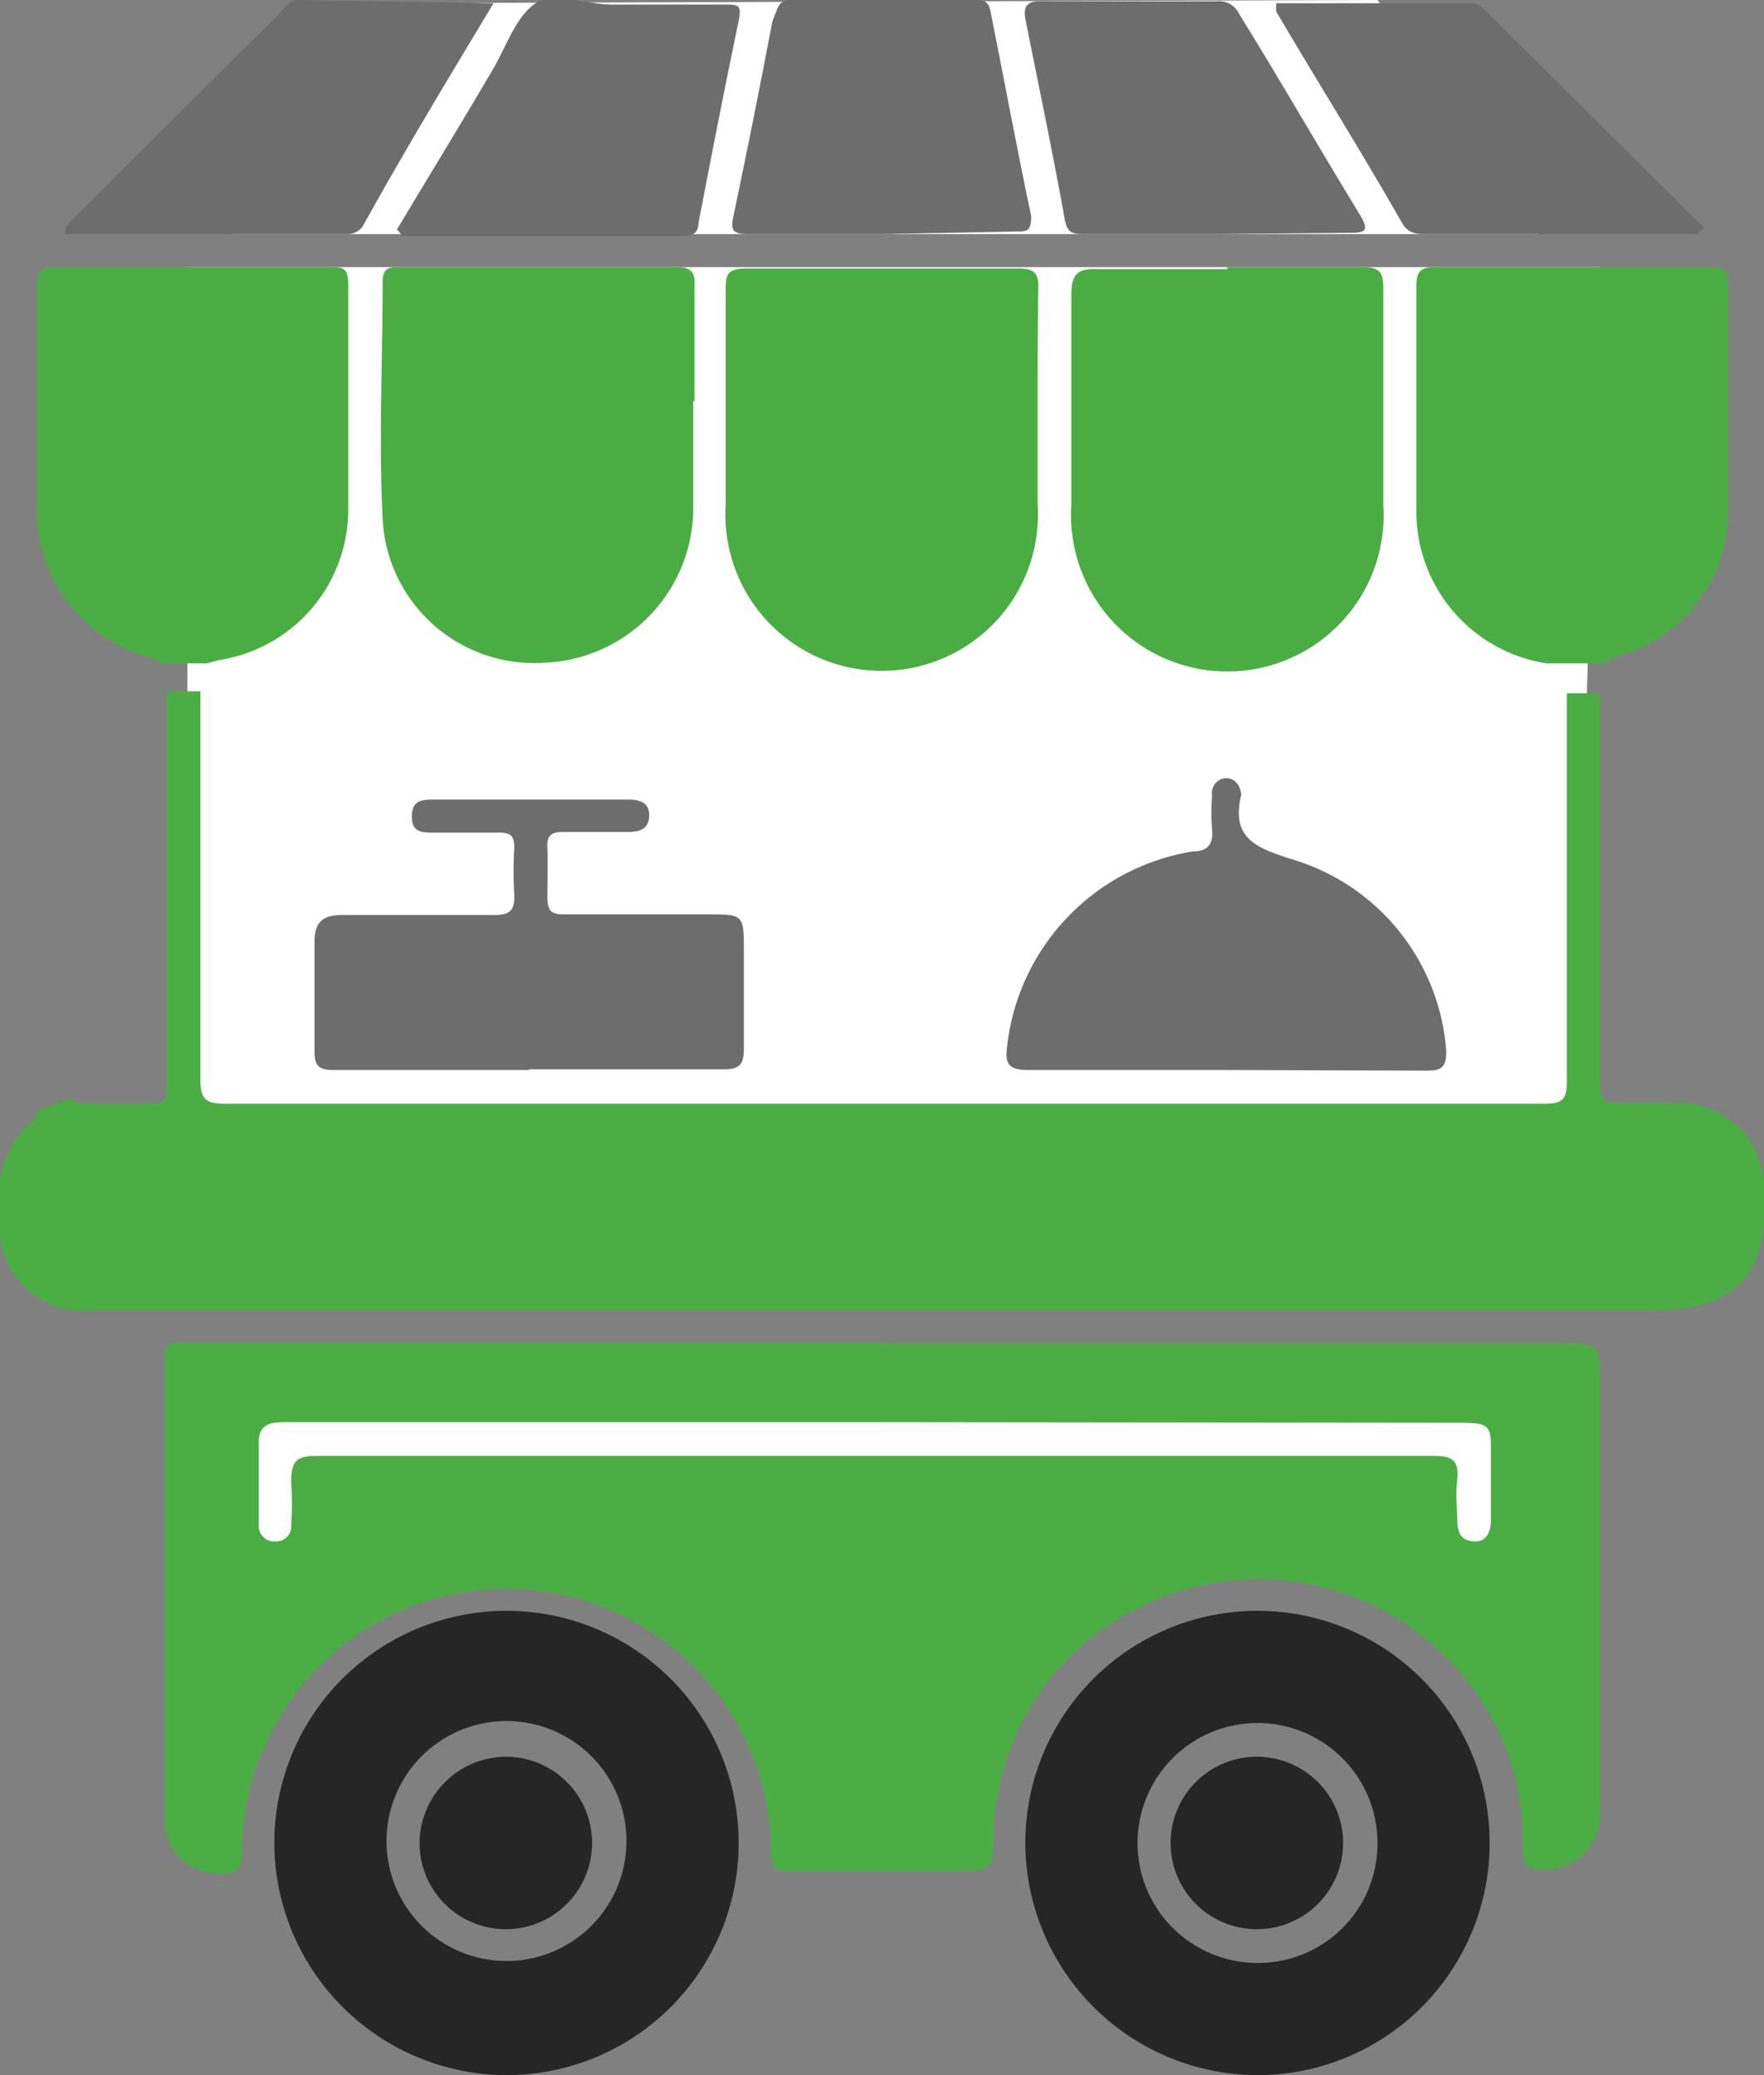 <svg xmlns="http://www.w3.org/2000/svg" viewBox="0 0 27.2 32"><rect x="0" y="0" width="27.2" height="32" fill="#808080" stroke="none"/><defs><style>.cls-1{fill:#fff;}.cls-2{fill:#4aad43;}.cls-3{fill:#262626;}.cls-4{fill:#6d6d6d;}</style></defs><title>thela-color</title><g id="Layer_2" data-name="Layer 2"><g id="Layer_1-2" data-name="Layer 1"><polygon class="cls-1" points="3.57 24.6 6.47 23.57 20.73 23.57 22.97 24.95 23.74 22.48 23.74 21.39 2.89 21.37 3.57 24.6"/><polygon class="cls-1" points="5.53 0.05 21.24 0 23.74 3.61 3.57 3.61 5.53 0.05"/><polygon class="cls-1" points="2.89 17.82 2.89 4.12 24.67 4.12 24.25 17.82 2.89 17.82"/><path class="cls-2" d="M.57,7.8c0-1.13,0-2.26,0-3.39,0-.23.06-.29.29-.29H5.07c.22,0,.3,0,.3.28,0,1.14,0,2.28,0,3.43a2.35,2.35,0,0,1-2,2.35l-.18.05H2.48a.4.4,0,0,0-.16-.09A2.35,2.35,0,0,1,.57,7.8Z"/><path class="cls-2" d="M21.84,7.84c0-1.15,0-2.29,0-3.43,0-.22.06-.29.29-.29h4.22c.2,0,.3,0,.3.28,0,1.16,0,2.33,0,3.49a2.32,2.32,0,0,1-1.71,2.23.38.38,0,0,0-.19.11H24l-.15,0A2.37,2.37,0,0,1,21.84,7.84Z"/><path class="cls-2" d="M25.37,20.21c-3.92,0-7.84,0-11.76,0H1.43A1.3,1.3,0,0,1,0,18.76a1.61,1.61,0,0,1,.49-1.47c.05,0,.06-.08.05-.11l.1-.09a1.9,1.9,0,0,0,.42-.15.42.42,0,0,0,.26.08c.32,0,.65,0,1,0,.17,0,.25,0,.25-.22q0-3.07,0-6.14h.52c0,2,0,4,0,6,0,.29.09.36.37.36H23.82c.26,0,.34-.06.34-.33,0-2,0-4,0-6h.51c0,2,0,4,0,6,0,.24.06.33.3.32s.63,0,.94,0a1.3,1.3,0,0,1,1.29,1.27C27.29,19.62,26.82,20.23,25.37,20.21Z"/><path class="cls-2" d="M13.59,20.72H24.28c.33,0,.4.1.39.4,0,2.26,0,4.52,0,6.78a.85.85,0,0,1-.89.93c-.25,0-.3-.07-.3-.31a3.94,3.94,0,0,0-1.11-2.89,4.07,4.07,0,0,0-4.44-1,4,4,0,0,0-2.61,3.8c0,.38-.11.43-.44.42-.9,0-1.8,0-2.7,0-.2,0-.3,0-.29-.27a4.08,4.08,0,1,0-8.16,0c0,.28-.09.32-.34.31A.82.82,0,0,1,2.54,28c0-2.36,0-4.71,0-7.06,0-.29.18-.23.34-.23H13.59Zm-.1,1.21H4.43c-.2,0-.42,0-.44.27,0,.44,0,.88,0,1.31a.24.24,0,0,0,.27.26.23.23,0,0,0,.23-.25,4.85,4.85,0,0,0,0-.66c0-.35.09-.41.42-.41H22.1c.28,0,.4.06.37.36s0,.41,0,.62.06.33.26.34.26-.16.26-.34v-1c0-.45,0-.49-.5-.49Z"/><path class="cls-3" d="M4.23,28.39A3.58,3.58,0,1,1,7.78,32,3.59,3.59,0,0,1,4.23,28.39Zm5.43,0a1.85,1.85,0,0,0-3.7,0,1.85,1.85,0,1,0,3.7,0Z"/><path class="cls-3" d="M15.81,28.39A3.58,3.58,0,1,1,19.37,32,3.59,3.59,0,0,1,15.81,28.39Zm5.43.06a1.85,1.85,0,1,0-1.87,1.82A1.84,1.84,0,0,0,21.24,28.45Z"/><path class="cls-2" d="M16,6.19V7.78a2.41,2.41,0,1,1-4.81,0c0-1.09,0-2.18,0-3.28,0-.25,0-.36.33-.36,1.4,0,2.79,0,4.18,0,.25,0,.32.07.31.32C16,5,16,5.6,16,6.19Z"/><path class="cls-2" d="M18.92,4.12c.7,0,1.4,0,2.1,0,.25,0,.31.08.31.32,0,1.12,0,2.23,0,3.35a2.41,2.41,0,1,1-4.81,0c0-1.08,0-2.16,0-3.25,0-.33.11-.4.41-.39.67,0,1.34,0,2,0Z"/><path class="cls-2" d="M10.69,6.18c0,.56,0,1.11,0,1.66a2.39,2.39,0,0,1-2.3,2.38A2.34,2.34,0,0,1,5.9,8c-.06-1.22,0-2.44,0-3.66,0-.23.13-.22.28-.22,1.42,0,2.84,0,4.26,0,.24,0,.28.1.27.31,0,.59,0,1.18,0,1.76Z"/><path class="cls-4" d="M18.86,16.5c-1,0-2,0-3,0-.3,0-.37-.08-.33-.37a3.43,3.43,0,0,1,2.86-3c.23,0,.32-.11.3-.34a3,3,0,0,1,0-.52A.23.23,0,0,1,18.9,12c.14,0,.22.1.24.25v0c-.16.67.21.82.78,1A3.34,3.34,0,0,1,22.3,16.2c0,.25-.06.31-.29.31Z"/><path class="cls-4" d="M8.15,16.5c-1,0-2,0-3,0-.22,0-.3-.05-.3-.28,0-.57,0-1.13,0-1.7,0-.3.13-.41.42-.41H7.62c.24,0,.32-.07.31-.31a5.93,5.93,0,0,1,0-.73c0-.19-.06-.23-.24-.23h-1c-.18,0-.34,0-.34-.25s.16-.26.34-.26h3c.18,0,.33.05.32.26s-.17.24-.34.24h-1c-.18,0-.24.07-.23.24s0,.51,0,.76.09.27.28.27h2.18c.56,0,.57,0,.57.55s0,1,0,1.52c0,.24-.06.32-.31.32-1,0-2,0-3,0Z"/><path class="cls-4" d="M13.6,3.61H11.53c-.23,0-.27-.06-.22-.28.21-1,.41-2,.6-3C12,.11,12,0,12.2,0c.94,0,1.87,0,2.8,0,.16,0,.25,0,.28.21.2,1,.4,2.08.62,3.12,0,.24-.06.24-.23.24Z"/><path class="cls-4" d="M6.12,3.54c.49-.82,1-1.65,1.48-2.47.2-.34.34-.78.63-1s.79,0,1.19,0h1.76c.2,0,.26,0,.21.25-.21,1-.42,2.08-.62,3.12,0,.14-.08.2-.22.2H6.2S6.16,3.57,6.12,3.54Z"/><path class="cls-4" d="M18.75,3.61h-2c-.21,0-.3,0-.34-.27-.18-1-.39-2-.59-3-.05-.23,0-.33.24-.32.9,0,1.8,0,2.7,0a.34.34,0,0,1,.35.2c.62,1,1.24,2.08,1.87,3.11.12.21.09.26-.15.26Z"/><path class="cls-4" d="M7.61.05c-.71,1.18-1.38,2.29-2,3.41a.28.28,0,0,1-.25.15H1c0-.14.08-.19.13-.24L4.29.23C4.38.15,4.45,0,4.6,0Z"/><path class="cls-4" d="M26.17,3.61H22c-.15,0-.28,0-.38-.17C21,2.35,20.32,1.27,19.68.18a.5.5,0,0,1,0-.13h3a.28.28,0,0,1,.21.1l3.38,3.36Z"/><path class="cls-3" d="M7.82,27.09a1.33,1.33,0,1,1-1.35,1.29A1.34,1.34,0,0,1,7.82,27.09Z"/><path class="cls-3" d="M19.38,29.75a1.33,1.33,0,1,1,0-2.66,1.33,1.33,0,0,1,0,2.66Z"/></g></g></svg>